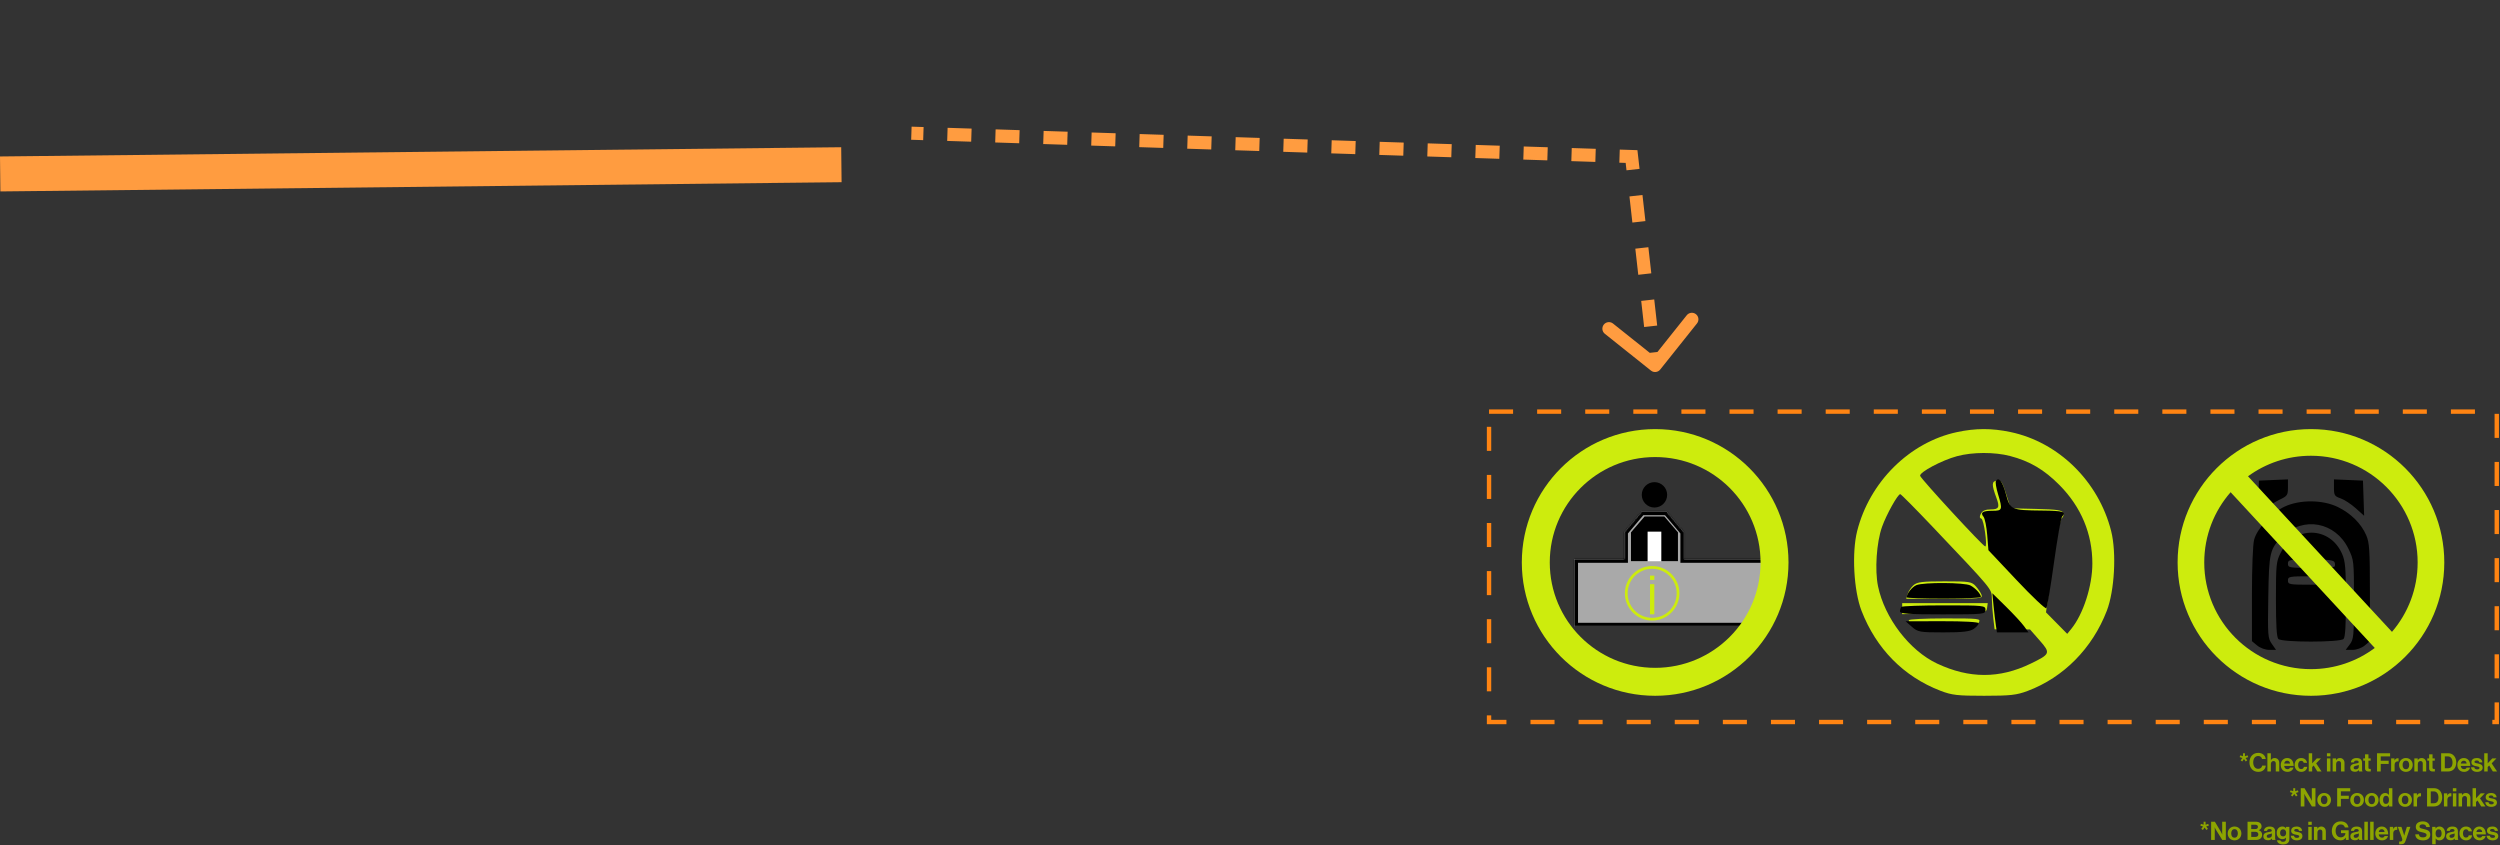 <svg width="1783" height="603" viewBox="0 0 1783 603" fill="none" xmlns="http://www.w3.org/2000/svg">
<rect x="0" y="0" width="1783" height="603" fill="#333333" stroke="none"/>
<rect y="111.588" width="599.982" height="24.944" transform="rotate(-0.629 0 111.588)" fill="#FF9C40"/>
<rect x="1061.98" y="293.563" width="718.712" height="221.382" stroke="#FF8412" stroke-width="3.118" stroke-dasharray="17.15 17.15"/>
<path d="M1163.62 111.636L1163.77 106.961L1167.81 107.092L1168.27 111.112L1163.62 111.636ZM1184.05 263.571C1182.44 265.591 1179.5 265.922 1177.48 264.311L1144.57 238.064C1142.55 236.453 1142.22 233.511 1143.83 231.491C1145.44 229.472 1148.39 229.14 1150.41 230.751L1179.66 254.082L1202.99 224.83C1204.6 222.811 1207.54 222.48 1209.56 224.09C1211.58 225.701 1211.91 228.644 1210.3 230.663L1184.05 263.571ZM650.151 90.325L658.712 90.603L658.409 99.952L649.849 99.675L650.151 90.325ZM675.832 91.157L692.953 91.712L692.65 101.061L675.53 100.506L675.832 91.157ZM710.074 92.266L727.194 92.821L726.891 102.17L709.771 101.615L710.074 92.266ZM744.315 93.375L761.436 93.93L761.133 103.279L744.012 102.725L744.315 93.375ZM778.556 94.484L795.677 95.039L795.374 104.388L778.253 103.834L778.556 94.484ZM812.797 95.593L829.918 96.148L829.615 105.497L812.495 104.943L812.797 95.593ZM847.039 96.702L864.159 97.257L863.857 106.606L846.736 106.052L847.039 96.702ZM881.28 97.811L898.401 98.366L898.098 107.715L880.977 107.161L881.28 97.811ZM915.521 98.921L932.642 99.475L932.339 108.824L915.218 108.27L915.521 98.921ZM949.762 100.03L966.883 100.584L966.58 109.933L949.46 109.379L949.762 100.03ZM984.004 101.139L1001.12 101.693L1000.82 111.042L983.701 110.488L984.004 101.139ZM1018.24 102.248L1035.37 102.802L1035.06 112.151L1017.94 111.597L1018.24 102.248ZM1052.49 103.357L1069.61 103.911L1069.3 113.26L1052.18 112.706L1052.49 103.357ZM1086.73 104.466L1103.85 105.02L1103.55 114.37L1086.42 113.815L1086.73 104.466ZM1120.97 105.575L1138.09 106.129L1137.79 115.479L1120.67 114.924L1120.97 105.575ZM1155.21 106.684L1163.77 106.961L1163.47 116.31L1154.91 116.033L1155.21 106.684ZM1168.27 111.112L1169.32 120.426L1160.02 121.473L1158.97 112.159L1168.27 111.112ZM1171.41 139.054L1173.51 157.681L1164.21 158.728L1162.12 140.1L1171.41 139.054ZM1175.61 176.308L1177.71 194.936L1168.41 195.982L1166.31 177.355L1175.61 176.308ZM1179.8 213.563L1181.9 232.191L1172.6 233.237L1170.51 214.61L1179.8 213.563ZM1184 250.818L1185.05 260.132L1175.75 261.178L1174.7 251.865L1184 250.818Z" fill="#FF9C40"/>
<path d="M1598.03 542.282L1599.27 540.608L1597.3 539.971L1597.79 538.716L1599.69 539.353V537.206H1601.09V539.353L1602.96 538.716L1603.45 539.971L1601.52 540.608L1602.74 542.282L1601.63 543.1L1600.4 541.336L1599.16 543.1L1598.03 542.282ZM1610.56 550.486C1609.65 550.486 1608.8 550.322 1608.03 549.995C1607.26 549.655 1606.6 549.188 1606.05 548.594C1605.5 547.988 1605.07 547.278 1604.75 546.466C1604.45 545.641 1604.3 544.737 1604.3 543.755C1604.3 542.797 1604.44 541.906 1604.74 541.081C1605.03 540.244 1605.44 539.523 1605.97 538.916C1606.52 538.298 1607.17 537.819 1607.94 537.479C1608.71 537.127 1609.58 536.952 1610.54 536.952C1611.34 536.952 1612.05 537.067 1612.69 537.297C1613.32 537.516 1613.86 537.825 1614.3 538.225C1614.77 538.613 1615.13 539.074 1615.4 539.607C1615.66 540.141 1615.83 540.717 1615.91 541.336H1613.29C1613.16 540.681 1612.87 540.159 1612.39 539.771C1611.92 539.371 1611.3 539.171 1610.54 539.171C1609.93 539.171 1609.41 539.292 1608.96 539.535C1608.52 539.765 1608.16 540.087 1607.86 540.499C1607.57 540.911 1607.36 541.396 1607.21 541.954C1607.06 542.512 1606.99 543.112 1606.99 543.755C1606.99 544.422 1607.07 545.034 1607.23 545.592C1607.4 546.15 1607.63 546.635 1607.94 547.048C1608.25 547.448 1608.63 547.763 1609.07 547.994C1609.51 548.212 1610.01 548.321 1610.56 548.321C1611.33 548.321 1611.97 548.115 1612.47 547.703C1612.98 547.278 1613.27 546.72 1613.36 546.029H1615.94C1615.91 546.611 1615.77 547.169 1615.52 547.703C1615.28 548.224 1614.94 548.691 1614.5 549.103C1614.06 549.528 1613.51 549.867 1612.87 550.122C1612.24 550.364 1611.47 550.486 1610.56 550.486ZM1619.57 542.1H1619.63C1619.97 541.602 1620.34 541.233 1620.75 540.99C1621.17 540.747 1621.69 540.626 1622.34 540.626C1622.82 540.626 1623.26 540.717 1623.65 540.899C1624.05 541.069 1624.39 541.311 1624.67 541.627C1624.94 541.93 1625.16 542.294 1625.32 542.718C1625.48 543.143 1625.56 543.61 1625.56 544.119V550.213H1623.08V544.483C1623.08 543.973 1622.94 543.561 1622.67 543.246C1622.39 542.93 1621.99 542.773 1621.46 542.773C1620.92 542.773 1620.46 542.973 1620.1 543.373C1619.75 543.761 1619.57 544.277 1619.57 544.919V550.213H1617.1V537.206H1619.57V542.1ZM1631.47 550.486C1630.69 550.486 1630 550.358 1629.39 550.104C1628.8 549.849 1628.3 549.503 1627.88 549.067C1627.47 548.618 1627.16 548.091 1626.94 547.484C1626.73 546.878 1626.63 546.229 1626.63 545.538C1626.63 544.847 1626.74 544.204 1626.96 543.61C1627.19 543.003 1627.5 542.482 1627.9 542.045C1628.31 541.609 1628.8 541.263 1629.36 541.008C1629.93 540.754 1630.55 540.626 1631.23 540.626C1631.98 540.626 1632.64 540.766 1633.21 541.045C1633.78 541.311 1634.26 541.693 1634.65 542.191C1635.04 542.688 1635.33 543.282 1635.52 543.973C1635.73 544.652 1635.83 545.41 1635.83 546.247H1629.07C1629.16 546.975 1629.4 547.545 1629.79 547.957C1630.19 548.37 1630.74 548.576 1631.45 548.576C1631.93 548.576 1632.32 548.473 1632.61 548.266C1632.9 548.06 1633.12 547.781 1633.25 547.43H1635.69C1635.6 547.842 1635.44 548.236 1635.21 548.612C1635 548.976 1634.7 549.297 1634.34 549.576C1633.99 549.855 1633.57 550.073 1633.09 550.231C1632.6 550.401 1632.06 550.486 1631.47 550.486ZM1631.27 542.536C1630.61 542.536 1630.11 542.718 1629.77 543.082C1629.44 543.434 1629.21 543.919 1629.1 544.537H1633.25C1633.21 543.943 1633.01 543.464 1632.65 543.1C1632.3 542.724 1631.84 542.536 1631.27 542.536ZM1641.31 550.486C1640.57 550.486 1639.9 550.358 1639.31 550.104C1638.72 549.849 1638.23 549.503 1637.81 549.067C1637.4 548.618 1637.08 548.097 1636.85 547.502C1636.63 546.896 1636.52 546.247 1636.52 545.556C1636.52 544.865 1636.63 544.222 1636.85 543.628C1637.07 543.021 1637.38 542.5 1637.78 542.063C1638.19 541.615 1638.68 541.263 1639.25 541.008C1639.82 540.754 1640.46 540.626 1641.18 540.626C1641.79 540.626 1642.33 540.711 1642.82 540.881C1643.3 541.051 1643.72 541.287 1644.07 541.59C1644.44 541.881 1644.73 542.239 1644.94 542.664C1645.18 543.076 1645.33 543.537 1645.42 544.046H1643C1642.91 543.634 1642.72 543.294 1642.42 543.027C1642.13 542.748 1641.75 542.609 1641.29 542.609C1640.54 542.609 1639.97 542.876 1639.6 543.409C1639.22 543.931 1639.03 544.646 1639.03 545.556C1639.03 546.441 1639.21 547.157 1639.56 547.703C1639.92 548.236 1640.49 548.503 1641.25 548.503C1641.76 548.503 1642.18 548.376 1642.51 548.121C1642.83 547.854 1643.04 547.454 1643.13 546.92H1645.51C1645.47 547.418 1645.35 547.884 1645.13 548.321C1644.92 548.745 1644.64 549.121 1644.27 549.449C1643.92 549.764 1643.49 550.019 1642.98 550.213C1642.48 550.395 1641.93 550.486 1641.31 550.486ZM1650.12 545.956L1649.04 547.066V550.213H1646.59V537.206H1649.04V544.41L1652.35 540.881H1655.32L1651.88 544.428L1655.74 550.213H1652.74L1650.12 545.956ZM1659.57 540.881H1662.05V550.213H1659.57V540.881ZM1659.57 537.206H1662.05V539.426H1659.57V537.206ZM1666.06 542.154H1666.12C1666.43 541.645 1666.81 541.263 1667.24 541.008C1667.69 540.754 1668.24 540.626 1668.88 540.626C1669.37 540.626 1669.8 540.717 1670.19 540.899C1670.59 541.069 1670.93 541.311 1671.21 541.627C1671.49 541.93 1671.71 542.294 1671.86 542.718C1672.02 543.143 1672.1 543.61 1672.1 544.119V550.213H1669.63V544.483C1669.63 543.973 1669.49 543.561 1669.21 543.246C1668.93 542.93 1668.53 542.773 1668.01 542.773C1667.46 542.773 1667.01 542.973 1666.64 543.373C1666.29 543.761 1666.12 544.277 1666.12 544.919V550.213H1663.64V540.881H1666.06V542.154ZM1682.56 550.213C1682.48 550.116 1682.42 549.97 1682.38 549.776C1682.33 549.582 1682.29 549.382 1682.27 549.176H1682.23C1682.11 549.358 1681.97 549.528 1681.81 549.685C1681.67 549.831 1681.48 549.958 1681.27 550.067C1681.06 550.177 1680.81 550.261 1680.52 550.322C1680.23 550.395 1679.88 550.431 1679.48 550.431C1678.52 550.431 1677.74 550.189 1677.14 549.704C1676.53 549.218 1676.23 548.509 1676.23 547.575C1676.23 547.066 1676.32 546.635 1676.52 546.284C1676.71 545.932 1676.98 545.641 1677.32 545.41C1677.66 545.18 1678.05 545.004 1678.5 544.883C1678.96 544.75 1679.45 544.646 1679.97 544.574C1680.75 544.465 1681.32 544.349 1681.68 544.228C1682.05 544.107 1682.23 543.87 1682.23 543.519C1682.23 543.179 1682.1 542.912 1681.83 542.718C1681.57 542.512 1681.19 542.409 1680.67 542.409C1680.08 542.409 1679.65 542.518 1679.36 542.736C1679.06 542.943 1678.9 543.27 1678.86 543.719H1676.66C1676.68 543.306 1676.77 542.918 1676.94 542.554C1677.11 542.178 1677.35 541.851 1677.68 541.572C1678.01 541.293 1678.42 541.069 1678.92 540.899C1679.42 540.729 1680 540.644 1680.68 540.644C1682.08 540.644 1683.08 540.948 1683.69 541.554C1684.3 542.148 1684.61 542.991 1684.61 544.082V548.83C1684.61 549.534 1684.72 549.964 1684.94 550.122V550.213H1682.56ZM1680.08 548.703C1680.43 548.703 1680.74 548.655 1681.01 548.558C1681.29 548.448 1681.52 548.315 1681.7 548.157C1681.9 547.988 1682.04 547.8 1682.14 547.593C1682.24 547.375 1682.28 547.151 1682.28 546.92V545.52C1682.07 545.653 1681.8 545.762 1681.48 545.847C1681.18 545.92 1680.87 545.993 1680.56 546.065C1679.9 546.211 1679.42 546.381 1679.1 546.575C1678.79 546.769 1678.63 547.084 1678.63 547.521C1678.63 547.957 1678.76 548.266 1679.03 548.448C1679.29 548.618 1679.65 548.703 1680.08 548.703ZM1685.46 540.881H1686.75V537.97H1689.17V540.881H1690.77V542.518H1689.17V547.466C1689.17 547.818 1689.26 548.06 1689.43 548.194C1689.6 548.327 1689.82 548.394 1690.1 548.394H1690.57C1690.66 548.394 1690.74 548.388 1690.83 548.376V550.195C1690.71 550.207 1690.57 550.213 1690.43 550.213C1690.29 550.225 1690.13 550.231 1689.94 550.231C1689.74 550.231 1689.52 550.231 1689.28 550.231C1688.98 550.231 1688.68 550.201 1688.37 550.14C1688.08 550.067 1687.81 549.946 1687.57 549.776C1687.33 549.607 1687.13 549.376 1686.97 549.085C1686.83 548.794 1686.75 548.43 1686.75 547.994V542.518H1685.46V540.881ZM1695.3 537.206H1704.62V539.444H1697.94V542.573H1703.6V544.828H1697.94V550.213H1695.3V537.206ZM1707.74 542.373H1707.79C1708.07 541.839 1708.39 541.439 1708.74 541.172C1709.09 540.905 1709.54 540.772 1710.08 540.772C1710.34 540.772 1710.53 540.796 1710.67 540.844V543.009H1710.61C1709.8 542.924 1709.13 543.1 1708.61 543.537C1708.09 543.973 1707.83 544.683 1707.83 545.665V550.213H1705.35V540.881H1707.74V542.373ZM1715.89 550.486C1715.16 550.486 1714.5 550.358 1713.9 550.104C1713.31 549.849 1712.79 549.503 1712.36 549.067C1711.93 548.618 1711.6 548.097 1711.36 547.502C1711.13 546.896 1711.01 546.247 1711.01 545.556C1711.01 544.865 1711.13 544.222 1711.36 543.628C1711.6 543.021 1711.93 542.5 1712.36 542.063C1712.79 541.615 1713.31 541.263 1713.9 541.008C1714.5 540.754 1715.16 540.626 1715.89 540.626C1716.61 540.626 1717.27 540.754 1717.87 541.008C1718.46 541.263 1718.97 541.615 1719.4 542.063C1719.83 542.5 1720.17 543.021 1720.4 543.628C1720.64 544.222 1720.76 544.865 1720.76 545.556C1720.76 546.247 1720.64 546.896 1720.4 547.502C1720.17 548.097 1719.83 548.618 1719.4 549.067C1718.97 549.503 1718.46 549.849 1717.87 550.104C1717.27 550.358 1716.61 550.486 1715.89 550.486ZM1715.89 548.594C1716.65 548.594 1717.23 548.315 1717.63 547.757C1718.04 547.199 1718.25 546.466 1718.25 545.556C1718.25 544.646 1718.04 543.913 1717.63 543.355C1717.23 542.785 1716.65 542.5 1715.89 542.5C1715.12 542.5 1714.53 542.785 1714.12 543.355C1713.72 543.913 1713.52 544.646 1713.52 545.556C1713.52 546.466 1713.72 547.199 1714.12 547.757C1714.53 548.315 1715.12 548.594 1715.89 548.594ZM1724.33 542.154H1724.38C1724.7 541.645 1725.08 541.263 1725.51 541.008C1725.96 540.754 1726.51 540.626 1727.15 540.626C1727.63 540.626 1728.07 540.717 1728.46 540.899C1728.86 541.069 1729.2 541.311 1729.48 541.627C1729.76 541.93 1729.98 542.294 1730.13 542.718C1730.29 543.143 1730.37 543.61 1730.37 544.119V550.213H1727.9V544.483C1727.9 543.973 1727.76 543.561 1727.48 543.246C1727.2 542.93 1726.8 542.773 1726.28 542.773C1725.73 542.773 1725.28 542.973 1724.91 543.373C1724.56 543.761 1724.38 544.277 1724.38 544.919V550.213H1721.91V540.881H1724.33V542.154ZM1731.17 540.881H1732.46V537.97H1734.88V540.881H1736.48V542.518H1734.88V547.466C1734.88 547.818 1734.97 548.06 1735.14 548.194C1735.31 548.327 1735.53 548.394 1735.81 548.394H1736.28C1736.37 548.394 1736.45 548.388 1736.54 548.376V550.195C1736.42 550.207 1736.28 550.213 1736.14 550.213C1736 550.225 1735.84 550.231 1735.65 550.231C1735.45 550.231 1735.23 550.231 1734.99 550.231C1734.69 550.231 1734.38 550.201 1734.08 550.14C1733.79 550.067 1733.52 549.946 1733.28 549.776C1733.04 549.607 1732.84 549.376 1732.68 549.085C1732.54 548.794 1732.46 548.43 1732.46 547.994V542.518H1731.17V540.881ZM1741.01 537.206H1746.09C1746.96 537.206 1747.75 537.376 1748.45 537.716C1749.16 538.043 1749.76 538.504 1750.25 539.098C1750.75 539.68 1751.13 540.378 1751.4 541.19C1751.67 542.003 1751.8 542.888 1751.8 543.846C1751.8 544.913 1751.62 545.889 1751.27 546.775C1750.93 547.648 1750.42 548.376 1749.73 548.958C1749.24 549.358 1748.68 549.667 1748.05 549.885C1747.42 550.104 1746.69 550.213 1745.87 550.213H1741.01V537.206ZM1745.69 547.939C1746.92 547.939 1747.8 547.581 1748.33 546.866C1748.86 546.15 1749.13 545.144 1749.13 543.846C1749.13 543.203 1749.05 542.615 1748.91 542.081C1748.77 541.536 1748.56 541.069 1748.27 540.681C1747.99 540.293 1747.64 539.996 1747.22 539.789C1746.8 539.571 1746.32 539.462 1745.76 539.462H1743.65V547.939H1745.69ZM1757.42 550.486C1756.64 550.486 1755.95 550.358 1755.34 550.104C1754.75 549.849 1754.25 549.503 1753.83 549.067C1753.42 548.618 1753.11 548.091 1752.89 547.484C1752.68 546.878 1752.58 546.229 1752.58 545.538C1752.58 544.847 1752.69 544.204 1752.91 543.61C1753.14 543.003 1753.45 542.482 1753.85 542.045C1754.27 541.609 1754.75 541.263 1755.31 541.008C1755.88 540.754 1756.5 540.626 1757.18 540.626C1757.93 540.626 1758.59 540.766 1759.16 541.045C1759.73 541.311 1760.21 541.693 1760.6 542.191C1760.99 542.688 1761.28 543.282 1761.47 543.973C1761.68 544.652 1761.78 545.41 1761.78 546.247H1755.02C1755.11 546.975 1755.36 547.545 1755.74 547.957C1756.14 548.37 1756.7 548.576 1757.4 548.576C1757.89 548.576 1758.27 548.473 1758.56 548.266C1758.86 548.06 1759.07 547.781 1759.2 547.43H1761.64C1761.55 547.842 1761.4 548.236 1761.17 548.612C1760.95 548.976 1760.66 549.297 1760.29 549.576C1759.94 549.855 1759.52 550.073 1759.04 550.231C1758.55 550.401 1758.01 550.486 1757.42 550.486ZM1757.22 542.536C1756.56 542.536 1756.07 542.718 1755.73 543.082C1755.39 543.434 1755.16 543.919 1755.05 544.537H1759.2C1759.16 543.943 1758.96 543.464 1758.6 543.1C1758.25 542.724 1757.79 542.536 1757.22 542.536ZM1766.71 550.486C1765.35 550.486 1764.31 550.189 1763.57 549.594C1762.83 548.988 1762.42 548.188 1762.35 547.193H1764.64C1764.72 547.739 1764.94 548.133 1765.29 548.376C1765.66 548.618 1766.12 548.739 1766.68 548.739C1767.22 548.739 1767.64 548.642 1767.93 548.448C1768.23 548.254 1768.39 547.994 1768.39 547.666C1768.39 547.448 1768.31 547.272 1768.17 547.139C1768.03 547.005 1767.85 546.896 1767.62 546.811C1767.4 546.726 1767.14 546.66 1766.84 546.611C1766.55 546.55 1766.25 546.49 1765.93 546.429C1765.51 546.344 1765.09 546.247 1764.69 546.138C1764.31 546.029 1763.95 545.871 1763.64 545.665C1763.34 545.459 1763.09 545.192 1762.89 544.865C1762.71 544.537 1762.62 544.119 1762.62 543.61C1762.62 543.1 1762.72 542.664 1762.91 542.3C1763.11 541.924 1763.37 541.615 1763.71 541.372C1764.06 541.117 1764.47 540.929 1764.93 540.808C1765.39 540.687 1765.89 540.626 1766.42 540.626C1767.66 540.626 1768.61 540.905 1769.28 541.463C1769.94 542.021 1770.33 542.773 1770.42 543.719H1768.19C1768.13 543.209 1767.94 542.858 1767.64 542.664C1767.34 542.457 1766.92 542.354 1766.39 542.354C1765.9 542.354 1765.51 542.445 1765.22 542.627C1764.93 542.797 1764.78 543.052 1764.78 543.391C1764.78 543.597 1764.86 543.761 1765 543.882C1765.15 543.992 1765.34 544.089 1765.57 544.173C1765.81 544.246 1766.08 544.307 1766.39 544.355C1766.7 544.404 1767.02 544.465 1767.35 544.537C1767.74 544.622 1768.13 544.719 1768.51 544.828C1768.91 544.937 1769.27 545.101 1769.59 545.319C1769.9 545.526 1770.16 545.805 1770.35 546.156C1770.55 546.496 1770.64 546.938 1770.64 547.484C1770.64 547.957 1770.55 548.382 1770.35 548.758C1770.16 549.121 1769.88 549.431 1769.53 549.685C1769.19 549.94 1768.78 550.134 1768.3 550.267C1767.82 550.413 1767.3 550.486 1766.71 550.486ZM1775.29 545.956L1774.21 547.066V550.213H1771.76V537.206H1774.21V544.41L1777.52 540.881H1780.49L1777.05 544.428L1780.91 550.213H1777.91L1775.29 545.956Z" fill="#8DA400"/>
<path d="M1633.89 567.225L1635.13 565.551L1633.16 564.915L1633.65 563.659L1635.54 564.296V562.15H1636.94V564.296L1638.82 563.659L1639.31 564.915L1637.38 565.551L1638.6 567.225L1637.49 568.044L1636.25 566.279L1635.02 568.044L1633.89 567.225ZM1640.9 562.15H1643.57L1647.9 569.408C1648 569.59 1648.1 569.79 1648.21 570.008C1648.32 570.214 1648.42 570.408 1648.52 570.59C1648.63 570.809 1648.73 571.021 1648.81 571.227H1648.85C1648.84 570.972 1648.82 570.712 1648.81 570.445C1648.8 570.214 1648.79 569.972 1648.78 569.717C1648.78 569.45 1648.78 569.202 1648.78 568.971V562.15H1651.38V575.156H1648.83L1644.39 567.971C1644.28 567.801 1644.17 567.613 1644.06 567.407C1643.97 567.189 1643.87 566.988 1643.77 566.807C1643.66 566.588 1643.56 566.376 1643.46 566.17H1643.43C1643.44 566.437 1643.45 566.703 1643.46 566.97C1643.48 567.201 1643.48 567.449 1643.48 567.716C1643.49 567.971 1643.5 568.213 1643.5 568.444V575.156H1640.9V562.15ZM1657.59 575.429C1656.86 575.429 1656.2 575.302 1655.61 575.047C1655.01 574.792 1654.5 574.447 1654.06 574.01C1653.64 573.561 1653.3 573.04 1653.06 572.446C1652.83 571.839 1652.71 571.191 1652.71 570.499C1652.71 569.808 1652.83 569.165 1653.06 568.571C1653.3 567.965 1653.64 567.443 1654.06 567.007C1654.5 566.558 1655.01 566.206 1655.61 565.952C1656.2 565.697 1656.86 565.57 1657.59 565.57C1658.32 565.57 1658.98 565.697 1659.57 565.952C1660.17 566.206 1660.68 566.558 1661.1 567.007C1661.54 567.443 1661.87 567.965 1662.1 568.571C1662.34 569.165 1662.47 569.808 1662.47 570.499C1662.47 571.191 1662.34 571.839 1662.1 572.446C1661.87 573.04 1661.54 573.561 1661.1 574.01C1660.68 574.447 1660.17 574.792 1659.57 575.047C1658.98 575.302 1658.32 575.429 1657.59 575.429ZM1657.59 573.537C1658.35 573.537 1658.94 573.258 1659.34 572.7C1659.75 572.143 1659.95 571.409 1659.95 570.499C1659.95 569.59 1659.75 568.856 1659.34 568.298C1658.94 567.728 1658.35 567.443 1657.59 567.443C1656.83 567.443 1656.24 567.728 1655.83 568.298C1655.43 568.856 1655.23 569.59 1655.23 570.499C1655.23 571.409 1655.43 572.143 1655.83 572.7C1656.24 573.258 1656.83 573.537 1657.59 573.537ZM1666.87 562.15H1676.18V564.387H1669.51V567.516H1675.17V569.772H1669.51V575.156H1666.87V562.15ZM1681.07 575.429C1680.35 575.429 1679.69 575.302 1679.09 575.047C1678.5 574.792 1677.98 574.447 1677.55 574.01C1677.12 573.561 1676.79 573.04 1676.55 572.446C1676.31 571.839 1676.2 571.191 1676.2 570.499C1676.2 569.808 1676.31 569.165 1676.55 568.571C1676.79 567.965 1677.12 567.443 1677.55 567.007C1677.98 566.558 1678.5 566.206 1679.09 565.952C1679.69 565.697 1680.35 565.57 1681.07 565.57C1681.8 565.57 1682.46 565.697 1683.06 565.952C1683.65 566.206 1684.16 566.558 1684.59 567.007C1685.02 567.443 1685.36 567.965 1685.59 568.571C1685.83 569.165 1685.95 569.808 1685.95 570.499C1685.95 571.191 1685.83 571.839 1685.59 572.446C1685.36 573.04 1685.02 573.561 1684.59 574.01C1684.16 574.447 1683.65 574.792 1683.06 575.047C1682.46 575.302 1681.8 575.429 1681.07 575.429ZM1681.07 573.537C1681.84 573.537 1682.42 573.258 1682.82 572.7C1683.23 572.143 1683.44 571.409 1683.44 570.499C1683.44 569.59 1683.23 568.856 1682.82 568.298C1682.42 567.728 1681.84 567.443 1681.07 567.443C1680.31 567.443 1679.72 567.728 1679.31 568.298C1678.91 568.856 1678.71 569.59 1678.71 570.499C1678.71 571.409 1678.91 572.143 1679.31 572.7C1679.72 573.258 1680.31 573.537 1681.07 573.537ZM1691.52 575.429C1690.79 575.429 1690.13 575.302 1689.54 575.047C1688.94 574.792 1688.43 574.447 1687.99 574.01C1687.57 573.561 1687.23 573.04 1686.99 572.446C1686.76 571.839 1686.65 571.191 1686.65 570.499C1686.65 569.808 1686.76 569.165 1686.99 568.571C1687.23 567.965 1687.57 567.443 1687.99 567.007C1688.43 566.558 1688.94 566.206 1689.54 565.952C1690.13 565.697 1690.79 565.57 1691.52 565.57C1692.25 565.57 1692.91 565.697 1693.5 565.952C1694.1 566.206 1694.61 566.558 1695.03 567.007C1695.47 567.443 1695.8 567.965 1696.03 568.571C1696.27 569.165 1696.4 569.808 1696.4 570.499C1696.4 571.191 1696.27 571.839 1696.03 572.446C1695.8 573.04 1695.47 573.561 1695.03 574.01C1694.61 574.447 1694.1 574.792 1693.5 575.047C1692.91 575.302 1692.25 575.429 1691.52 575.429ZM1691.52 573.537C1692.28 573.537 1692.87 573.258 1693.27 572.7C1693.68 572.143 1693.89 571.409 1693.89 570.499C1693.89 569.59 1693.68 568.856 1693.27 568.298C1692.87 567.728 1692.28 567.443 1691.52 567.443C1690.76 567.443 1690.17 567.728 1689.76 568.298C1689.36 568.856 1689.16 569.59 1689.16 570.499C1689.16 571.409 1689.36 572.143 1689.76 572.7C1690.17 573.258 1690.76 573.537 1691.52 573.537ZM1701.04 575.429C1700.46 575.429 1699.92 575.314 1699.44 575.083C1698.95 574.853 1698.53 574.526 1698.18 574.101C1697.84 573.677 1697.58 573.161 1697.38 572.555C1697.19 571.936 1697.09 571.251 1697.09 570.499C1697.09 569.772 1697.19 569.105 1697.38 568.498C1697.58 567.892 1697.85 567.377 1698.2 566.952C1698.56 566.515 1698.99 566.176 1699.47 565.933C1699.96 565.691 1700.49 565.57 1701.07 565.57C1701.73 565.57 1702.27 565.703 1702.69 565.97C1703.12 566.237 1703.46 566.564 1703.71 566.952H1703.77V562.15H1706.24V575.156H1703.86V573.937H1703.82C1703.54 574.386 1703.17 574.75 1702.71 575.029C1702.25 575.296 1701.69 575.429 1701.04 575.429ZM1701.58 573.355C1702.32 573.355 1702.88 573.107 1703.26 572.609C1703.63 572.1 1703.82 571.415 1703.82 570.554C1703.82 570.105 1703.78 569.699 1703.69 569.335C1703.62 568.971 1703.5 568.662 1703.33 568.407C1703.16 568.141 1702.94 567.934 1702.66 567.789C1702.39 567.643 1702.06 567.571 1701.66 567.571C1700.98 567.571 1700.46 567.843 1700.11 568.389C1699.77 568.935 1699.6 569.638 1699.6 570.499C1699.6 571.409 1699.77 572.112 1700.11 572.609C1700.45 573.107 1700.94 573.355 1701.58 573.355ZM1715.33 575.429C1714.6 575.429 1713.94 575.302 1713.34 575.047C1712.75 574.792 1712.23 574.447 1711.8 574.01C1711.37 573.561 1711.04 573.04 1710.8 572.446C1710.57 571.839 1710.45 571.191 1710.45 570.499C1710.45 569.808 1710.57 569.165 1710.8 568.571C1711.04 567.965 1711.37 567.443 1711.8 567.007C1712.23 566.558 1712.75 566.206 1713.34 565.952C1713.94 565.697 1714.6 565.57 1715.33 565.57C1716.05 565.57 1716.71 565.697 1717.31 565.952C1717.9 566.206 1718.41 566.558 1718.84 567.007C1719.27 567.443 1719.61 567.965 1719.84 568.571C1720.08 569.165 1720.2 569.808 1720.2 570.499C1720.2 571.191 1720.08 571.839 1719.84 572.446C1719.61 573.04 1719.27 573.561 1718.84 574.01C1718.41 574.447 1717.9 574.792 1717.31 575.047C1716.71 575.302 1716.05 575.429 1715.33 575.429ZM1715.33 573.537C1716.09 573.537 1716.67 573.258 1717.07 572.7C1717.48 572.143 1717.69 571.409 1717.69 570.499C1717.69 569.59 1717.48 568.856 1717.07 568.298C1716.67 567.728 1716.09 567.443 1715.33 567.443C1714.56 567.443 1713.97 567.728 1713.56 568.298C1713.16 568.856 1712.96 569.59 1712.96 570.499C1712.96 571.409 1713.16 572.143 1713.56 572.7C1713.97 573.258 1714.56 573.537 1715.33 573.537ZM1723.73 567.316H1723.79C1724.07 566.782 1724.38 566.382 1724.73 566.115C1725.09 565.848 1725.53 565.715 1726.08 565.715C1726.33 565.715 1726.53 565.739 1726.66 565.788V567.953H1726.61C1725.8 567.868 1725.13 568.044 1724.61 568.48C1724.09 568.917 1723.82 569.626 1723.82 570.608V575.156H1721.35V565.824H1723.73V567.316ZM1730.98 562.15H1736.06C1736.93 562.15 1737.72 562.319 1738.42 562.659C1739.13 562.986 1739.73 563.447 1740.22 564.042C1740.72 564.624 1741.1 565.321 1741.37 566.133C1741.64 566.946 1741.77 567.831 1741.77 568.789C1741.77 569.857 1741.6 570.833 1741.24 571.718C1740.9 572.591 1740.39 573.319 1739.7 573.901C1739.21 574.301 1738.65 574.611 1738.02 574.829C1737.39 575.047 1736.67 575.156 1735.84 575.156H1730.98V562.15ZM1735.66 572.882C1736.9 572.882 1737.77 572.525 1738.3 571.809C1738.83 571.094 1739.1 570.087 1739.1 568.789C1739.1 568.147 1739.02 567.558 1738.88 567.025C1738.75 566.479 1738.53 566.012 1738.24 565.624C1737.96 565.236 1737.61 564.939 1737.19 564.733C1736.77 564.514 1736.29 564.405 1735.73 564.405H1733.62V572.882H1735.66ZM1745.39 567.316H1745.44C1745.72 566.782 1746.04 566.382 1746.39 566.115C1746.74 565.848 1747.19 565.715 1747.74 565.715C1747.99 565.715 1748.18 565.739 1748.32 565.788V567.953H1748.26C1747.45 567.868 1746.78 568.044 1746.26 568.48C1745.74 568.917 1745.48 569.626 1745.48 570.608V575.156H1743.01V565.824H1745.39V567.316ZM1749.38 565.824H1751.86V575.156H1749.38V565.824ZM1749.38 562.15H1751.86V564.369H1749.38V562.15ZM1755.87 567.098H1755.93C1756.24 566.588 1756.62 566.206 1757.05 565.952C1757.5 565.697 1758.05 565.57 1758.69 565.57C1759.18 565.57 1759.61 565.661 1760 565.842C1760.4 566.012 1760.74 566.255 1761.02 566.57C1761.3 566.873 1761.52 567.237 1761.67 567.662C1761.83 568.086 1761.91 568.553 1761.91 569.062V575.156H1759.44V569.426C1759.44 568.917 1759.3 568.504 1759.02 568.189C1758.74 567.874 1758.34 567.716 1757.82 567.716C1757.27 567.716 1756.82 567.916 1756.45 568.316C1756.1 568.704 1755.93 569.22 1755.93 569.863V575.156H1753.45V565.824H1755.87V567.098ZM1766.96 570.9L1765.89 572.009V575.156H1763.44V562.15H1765.89V569.353L1769.2 565.824H1772.17L1768.73 569.371L1772.59 575.156H1769.58L1766.96 570.9ZM1776.88 575.429C1775.52 575.429 1774.48 575.132 1773.74 574.538C1773 573.931 1772.59 573.131 1772.52 572.137H1774.81C1774.89 572.682 1775.11 573.076 1775.46 573.319C1775.83 573.561 1776.29 573.683 1776.85 573.683C1777.39 573.683 1777.81 573.586 1778.1 573.392C1778.4 573.198 1778.56 572.937 1778.56 572.609C1778.56 572.391 1778.48 572.215 1778.34 572.082C1778.2 571.949 1778.02 571.839 1777.79 571.755C1777.57 571.67 1777.31 571.603 1777.01 571.554C1776.72 571.494 1776.42 571.433 1776.1 571.373C1775.68 571.288 1775.26 571.191 1774.86 571.081C1774.48 570.972 1774.12 570.815 1773.81 570.608C1773.51 570.402 1773.26 570.136 1773.06 569.808C1772.88 569.481 1772.79 569.062 1772.79 568.553C1772.79 568.044 1772.89 567.607 1773.08 567.243C1773.27 566.867 1773.54 566.558 1773.88 566.315C1774.23 566.061 1774.64 565.873 1775.1 565.751C1775.56 565.63 1776.06 565.57 1776.59 565.57C1777.83 565.57 1778.78 565.848 1779.45 566.406C1780.11 566.964 1780.5 567.716 1780.59 568.662H1778.36C1778.3 568.153 1778.11 567.801 1777.81 567.607C1777.51 567.401 1777.09 567.298 1776.56 567.298C1776.07 567.298 1775.68 567.389 1775.39 567.571C1775.1 567.74 1774.95 567.995 1774.95 568.335C1774.95 568.541 1775.03 568.704 1775.17 568.826C1775.32 568.935 1775.51 569.032 1775.74 569.117C1775.98 569.19 1776.25 569.25 1776.56 569.299C1776.87 569.347 1777.19 569.408 1777.52 569.481C1777.91 569.566 1778.3 569.663 1778.68 569.772C1779.08 569.881 1779.44 570.045 1779.76 570.263C1780.07 570.469 1780.33 570.748 1780.52 571.1C1780.72 571.439 1780.81 571.882 1780.81 572.428C1780.81 572.901 1780.72 573.325 1780.52 573.701C1780.33 574.065 1780.05 574.374 1779.7 574.629C1779.36 574.883 1778.95 575.077 1778.47 575.211C1777.99 575.356 1777.46 575.429 1776.88 575.429Z" fill="#8DA400"/>
<path d="M1569.97 591.129L1571.21 589.456L1569.24 588.819L1569.73 587.564L1571.62 588.2V586.054H1573.02V588.2L1574.9 587.564L1575.39 588.819L1573.46 589.456L1574.68 591.129L1573.57 591.948L1572.33 590.183L1571.1 591.948L1569.97 591.129ZM1576.98 586.054H1579.65L1583.98 593.312C1584.08 593.494 1584.18 593.694 1584.29 593.912C1584.4 594.119 1584.5 594.313 1584.6 594.495C1584.71 594.713 1584.81 594.925 1584.89 595.131H1584.93C1584.92 594.877 1584.9 594.616 1584.89 594.349C1584.88 594.119 1584.87 593.876 1584.86 593.621C1584.86 593.355 1584.86 593.106 1584.86 592.876V586.054H1587.46V599.061H1584.91L1580.47 591.875C1580.36 591.705 1580.25 591.517 1580.14 591.311C1580.05 591.093 1579.95 590.893 1579.85 590.711C1579.74 590.493 1579.64 590.28 1579.54 590.074H1579.51C1579.52 590.341 1579.53 590.608 1579.54 590.875C1579.56 591.105 1579.56 591.354 1579.56 591.62C1579.57 591.875 1579.58 592.118 1579.58 592.348V599.061H1576.98V586.054ZM1593.67 599.333C1592.94 599.333 1592.28 599.206 1591.69 598.951C1591.09 598.697 1590.58 598.351 1590.14 597.915C1589.72 597.466 1589.38 596.944 1589.14 596.35C1588.91 595.744 1588.79 595.095 1588.79 594.404C1588.79 593.712 1588.91 593.07 1589.14 592.475C1589.38 591.869 1589.72 591.348 1590.14 590.911C1590.58 590.462 1591.09 590.111 1591.69 589.856C1592.28 589.601 1592.94 589.474 1593.67 589.474C1594.4 589.474 1595.06 589.601 1595.65 589.856C1596.25 590.111 1596.76 590.462 1597.18 590.911C1597.62 591.348 1597.95 591.869 1598.18 592.475C1598.42 593.07 1598.54 593.712 1598.54 594.404C1598.54 595.095 1598.42 595.744 1598.18 596.35C1597.95 596.944 1597.62 597.466 1597.18 597.915C1596.76 598.351 1596.25 598.697 1595.65 598.951C1595.06 599.206 1594.4 599.333 1593.67 599.333ZM1593.67 597.442C1594.43 597.442 1595.02 597.163 1595.42 596.605C1595.83 596.047 1596.03 595.313 1596.03 594.404C1596.03 593.494 1595.83 592.76 1595.42 592.203C1595.02 591.633 1594.43 591.348 1593.67 591.348C1592.91 591.348 1592.32 591.633 1591.91 592.203C1591.5 592.76 1591.3 593.494 1591.3 594.404C1591.3 595.313 1591.5 596.047 1591.91 596.605C1592.32 597.163 1592.91 597.442 1593.67 597.442ZM1602.95 586.054H1608.77C1609.48 586.054 1610.09 586.139 1610.61 586.309C1611.14 586.466 1611.58 586.697 1611.92 587C1612.61 587.618 1612.96 588.431 1612.96 589.437C1612.96 590.104 1612.77 590.656 1612.39 591.093C1612.03 591.517 1611.54 591.833 1610.92 592.039V592.093C1611.65 592.3 1612.23 592.688 1612.66 593.258C1613.11 593.828 1613.34 594.513 1613.34 595.313C1613.34 595.932 1613.24 596.459 1613.05 596.896C1612.86 597.32 1612.58 597.696 1612.19 598.024C1611.82 598.351 1611.35 598.606 1610.79 598.788C1610.23 598.97 1609.61 599.061 1608.92 599.061H1602.95V586.054ZM1605.59 596.878H1608.63C1609.27 596.878 1609.77 596.72 1610.12 596.405C1610.48 596.077 1610.66 595.647 1610.66 595.113C1610.66 594.495 1610.46 594.028 1610.06 593.712C1609.66 593.397 1609.16 593.239 1608.55 593.239H1605.59V596.878ZM1608.44 591.293C1609.03 591.293 1609.49 591.16 1609.84 590.893C1610.2 590.626 1610.37 590.238 1610.37 589.729C1610.37 589.243 1610.2 588.867 1609.86 588.601C1609.54 588.334 1609.08 588.2 1608.5 588.2H1605.59V591.293H1608.44ZM1620.56 599.061C1620.49 598.964 1620.43 598.818 1620.38 598.624C1620.33 598.43 1620.3 598.23 1620.27 598.024H1620.24C1620.12 598.206 1619.98 598.375 1619.82 598.533C1619.67 598.679 1619.49 598.806 1619.27 598.915C1619.07 599.024 1618.82 599.109 1618.53 599.17C1618.24 599.242 1617.89 599.279 1617.49 599.279C1616.53 599.279 1615.75 599.036 1615.14 598.551C1614.54 598.066 1614.23 597.357 1614.23 596.423C1614.23 595.913 1614.33 595.483 1614.52 595.131C1614.72 594.78 1614.99 594.489 1615.33 594.258C1615.66 594.028 1616.06 593.852 1616.51 593.731C1616.97 593.597 1617.46 593.494 1617.98 593.421C1618.76 593.312 1619.33 593.197 1619.69 593.076C1620.05 592.954 1620.24 592.718 1620.24 592.366C1620.24 592.027 1620.1 591.76 1619.84 591.566C1619.58 591.36 1619.19 591.257 1618.67 591.257C1618.09 591.257 1617.65 591.366 1617.36 591.584C1617.07 591.79 1616.91 592.118 1616.87 592.566H1614.67C1614.68 592.154 1614.77 591.766 1614.94 591.402C1615.11 591.026 1615.36 590.699 1615.69 590.42C1616.02 590.141 1616.43 589.916 1616.93 589.747C1617.42 589.577 1618.01 589.492 1618.69 589.492C1620.09 589.492 1621.09 589.795 1621.69 590.402C1622.31 590.996 1622.62 591.839 1622.62 592.93V597.678C1622.62 598.381 1622.73 598.812 1622.95 598.97V599.061H1620.56ZM1618.09 597.551C1618.44 597.551 1618.75 597.502 1619.02 597.405C1619.3 597.296 1619.53 597.163 1619.71 597.005C1619.9 596.835 1620.05 596.647 1620.15 596.441C1620.24 596.223 1620.29 595.998 1620.29 595.768V594.367C1620.07 594.501 1619.81 594.61 1619.49 594.695C1619.19 594.767 1618.88 594.84 1618.56 594.913C1617.91 595.059 1617.42 595.228 1617.11 595.422C1616.79 595.616 1616.63 595.932 1616.63 596.368C1616.63 596.805 1616.77 597.114 1617.03 597.296C1617.3 597.466 1617.65 597.551 1618.09 597.551ZM1628.3 602.244C1627.02 602.244 1626 601.983 1625.25 601.462C1624.51 600.952 1624.07 600.243 1623.94 599.333H1626.39C1626.49 599.624 1626.68 599.867 1626.96 600.061C1627.25 600.267 1627.69 600.37 1628.27 600.37C1629.65 600.37 1630.34 599.721 1630.34 598.424V597.405H1630.29C1630.01 597.72 1629.68 597.981 1629.3 598.187C1628.93 598.394 1628.44 598.497 1627.85 598.497C1627.33 598.497 1626.82 598.4 1626.32 598.206C1625.84 597.999 1625.4 597.708 1625.01 597.332C1624.64 596.944 1624.33 596.477 1624.08 595.932C1623.85 595.374 1623.74 594.743 1623.74 594.04C1623.74 593.349 1623.83 592.724 1624.03 592.166C1624.23 591.596 1624.51 591.111 1624.87 590.711C1625.23 590.311 1625.65 590.007 1626.14 589.801C1626.64 589.583 1627.18 589.474 1627.78 589.474C1628.36 589.474 1628.86 589.583 1629.29 589.801C1629.72 590.02 1630.08 590.323 1630.36 590.711H1630.4V589.729H1632.78V598.351C1632.78 599.006 1632.68 599.564 1632.49 600.025C1632.29 600.486 1632.02 600.874 1631.67 601.189C1631.28 601.553 1630.8 601.82 1630.21 601.989C1629.63 602.159 1628.99 602.244 1628.3 602.244ZM1628.27 596.514C1628.66 596.514 1628.99 596.447 1629.27 596.314C1629.55 596.18 1629.77 595.998 1629.94 595.768C1630.12 595.538 1630.26 595.271 1630.34 594.968C1630.43 594.664 1630.47 594.337 1630.47 593.985C1630.47 593.646 1630.42 593.324 1630.32 593.021C1630.24 592.706 1630.1 592.433 1629.92 592.203C1629.74 591.972 1629.51 591.79 1629.23 591.657C1628.95 591.523 1628.63 591.457 1628.25 591.457C1627.62 591.457 1627.11 591.687 1626.72 592.148C1626.35 592.597 1626.16 593.215 1626.16 594.003C1626.16 594.804 1626.35 595.422 1626.72 595.859C1627.11 596.296 1627.62 596.514 1628.27 596.514ZM1638.16 599.333C1636.8 599.333 1635.75 599.036 1635.01 598.442C1634.27 597.836 1633.86 597.035 1633.79 596.041H1636.08C1636.17 596.587 1636.38 596.981 1636.74 597.223C1637.1 597.466 1637.56 597.587 1638.12 597.587C1638.66 597.587 1639.08 597.49 1639.37 597.296C1639.68 597.102 1639.83 596.841 1639.83 596.514C1639.83 596.296 1639.76 596.12 1639.61 595.986C1639.48 595.853 1639.3 595.744 1639.06 595.659C1638.85 595.574 1638.59 595.507 1638.28 595.459C1637.99 595.398 1637.69 595.337 1637.37 595.277C1636.95 595.192 1636.54 595.095 1636.14 594.986C1635.75 594.877 1635.4 594.719 1635.08 594.513C1634.78 594.307 1634.53 594.04 1634.34 593.712C1634.15 593.385 1634.06 592.967 1634.06 592.457C1634.06 591.948 1634.16 591.511 1634.35 591.147C1634.55 590.771 1634.81 590.462 1635.15 590.22C1635.51 589.965 1635.91 589.777 1636.37 589.656C1636.83 589.534 1637.33 589.474 1637.86 589.474C1639.1 589.474 1640.05 589.753 1640.72 590.311C1641.39 590.868 1641.77 591.62 1641.87 592.566H1639.63C1639.57 592.057 1639.39 591.705 1639.08 591.511C1638.78 591.305 1638.36 591.202 1637.83 591.202C1637.34 591.202 1636.95 591.293 1636.66 591.475C1636.37 591.645 1636.23 591.899 1636.23 592.239C1636.23 592.445 1636.3 592.609 1636.45 592.73C1636.59 592.839 1636.78 592.936 1637.01 593.021C1637.25 593.094 1637.52 593.155 1637.83 593.203C1638.14 593.252 1638.46 593.312 1638.79 593.385C1639.18 593.47 1639.57 593.567 1639.96 593.676C1640.36 593.785 1640.71 593.949 1641.03 594.167C1641.34 594.373 1641.6 594.652 1641.79 595.004C1641.99 595.344 1642.08 595.786 1642.08 596.332C1642.08 596.805 1641.99 597.229 1641.79 597.605C1641.6 597.969 1641.33 598.278 1640.98 598.533C1640.64 598.788 1640.22 598.982 1639.74 599.115C1639.27 599.261 1638.74 599.333 1638.16 599.333ZM1646.26 589.729H1648.73V599.061H1646.26V589.729ZM1646.26 586.054H1648.73V588.273H1646.26V586.054ZM1652.74 591.002H1652.8C1653.11 590.493 1653.49 590.111 1653.93 589.856C1654.37 589.601 1654.92 589.474 1655.56 589.474C1656.05 589.474 1656.49 589.565 1656.87 589.747C1657.27 589.916 1657.61 590.159 1657.89 590.474C1658.17 590.778 1658.39 591.141 1658.55 591.566C1658.7 591.99 1658.78 592.457 1658.78 592.967V599.061H1656.31V593.33C1656.31 592.821 1656.17 592.409 1655.89 592.093C1655.61 591.778 1655.21 591.62 1654.69 591.62C1654.14 591.62 1653.69 591.82 1653.33 592.221C1652.97 592.609 1652.8 593.124 1652.8 593.767V599.061H1650.32V589.729H1652.74V591.002ZM1673 597.314H1672.97C1672.52 598.066 1671.99 598.594 1671.39 598.897C1670.78 599.188 1670.09 599.333 1669.31 599.333C1668.33 599.333 1667.46 599.17 1666.69 598.842C1665.94 598.503 1665.29 598.036 1664.75 597.442C1664.2 596.835 1663.78 596.126 1663.49 595.313C1663.2 594.489 1663.05 593.585 1663.05 592.603C1663.05 591.511 1663.24 590.511 1663.6 589.601C1663.96 588.692 1664.49 587.922 1665.18 587.291C1665.72 586.806 1666.33 586.436 1667.02 586.181C1667.71 585.927 1668.49 585.799 1669.37 585.799C1670.18 585.799 1670.91 585.908 1671.55 586.127C1672.2 586.333 1672.76 586.63 1673.22 587.018C1673.68 587.406 1674.05 587.867 1674.33 588.401C1674.62 588.934 1674.82 589.516 1674.93 590.147H1672.35C1672.2 589.516 1671.89 589.001 1671.4 588.601C1670.92 588.188 1670.26 587.982 1669.42 587.982C1668.8 587.982 1668.26 588.103 1667.8 588.346C1667.35 588.576 1666.97 588.904 1666.66 589.328C1666.35 589.741 1666.12 590.232 1665.96 590.802C1665.82 591.36 1665.75 591.96 1665.75 592.603C1665.75 593.27 1665.83 593.888 1666 594.458C1666.17 595.016 1666.41 595.501 1666.73 595.913C1667.04 596.314 1667.43 596.629 1667.88 596.859C1668.32 597.09 1668.83 597.205 1669.38 597.205C1669.89 597.205 1670.36 597.12 1670.77 596.95C1671.18 596.781 1671.53 596.556 1671.82 596.277C1672.11 595.998 1672.34 595.683 1672.5 595.331C1672.65 594.98 1672.73 594.622 1672.73 594.258V594.185H1669.6V592.148H1675.08V599.061H1673.1L1673 597.314ZM1682.6 599.061C1682.53 598.964 1682.47 598.818 1682.42 598.624C1682.37 598.43 1682.33 598.23 1682.31 598.024H1682.27C1682.15 598.206 1682.01 598.375 1681.85 598.533C1681.71 598.679 1681.53 598.806 1681.31 598.915C1681.1 599.024 1680.85 599.109 1680.56 599.17C1680.27 599.242 1679.92 599.279 1679.52 599.279C1678.57 599.279 1677.78 599.036 1677.18 598.551C1676.57 598.066 1676.27 597.357 1676.27 596.423C1676.27 595.913 1676.36 595.483 1676.56 595.131C1676.75 594.78 1677.02 594.489 1677.36 594.258C1677.7 594.028 1678.09 593.852 1678.54 593.731C1679 593.597 1679.49 593.494 1680.02 593.421C1680.79 593.312 1681.36 593.197 1681.73 593.076C1682.09 592.954 1682.27 592.718 1682.27 592.366C1682.27 592.027 1682.14 591.76 1681.87 591.566C1681.62 591.36 1681.23 591.257 1680.71 591.257C1680.12 591.257 1679.69 591.366 1679.4 591.584C1679.11 591.79 1678.94 592.118 1678.91 592.566H1676.7C1676.72 592.154 1676.81 591.766 1676.98 591.402C1677.15 591.026 1677.4 590.699 1677.72 590.42C1678.05 590.141 1678.46 589.916 1678.96 589.747C1679.46 589.577 1680.05 589.492 1680.72 589.492C1682.12 589.492 1683.12 589.795 1683.73 590.402C1684.34 590.996 1684.65 591.839 1684.65 592.93V597.678C1684.65 598.381 1684.76 598.812 1684.98 598.97V599.061H1682.6ZM1680.12 597.551C1680.48 597.551 1680.79 597.502 1681.05 597.405C1681.33 597.296 1681.56 597.163 1681.74 597.005C1681.94 596.835 1682.08 596.647 1682.18 596.441C1682.28 596.223 1682.33 595.998 1682.33 595.768V594.367C1682.11 594.501 1681.84 594.61 1681.53 594.695C1681.22 594.767 1680.91 594.84 1680.6 594.913C1679.94 595.059 1679.46 595.228 1679.14 595.422C1678.83 595.616 1678.67 595.932 1678.67 596.368C1678.67 596.805 1678.8 597.114 1679.07 597.296C1679.34 597.466 1679.69 597.551 1680.12 597.551ZM1686.26 586.054H1688.74V599.061H1686.26V586.054ZM1690.4 586.054H1692.88V599.061H1690.4V586.054ZM1698.89 599.333C1698.11 599.333 1697.42 599.206 1696.82 598.951C1696.22 598.697 1695.72 598.351 1695.31 597.915C1694.89 597.466 1694.58 596.938 1694.36 596.332C1694.15 595.726 1694.05 595.077 1694.05 594.385C1694.05 593.694 1694.16 593.051 1694.38 592.457C1694.61 591.851 1694.92 591.329 1695.32 590.893C1695.74 590.456 1696.22 590.111 1696.78 589.856C1697.35 589.601 1697.97 589.474 1698.65 589.474C1699.4 589.474 1700.07 589.613 1700.64 589.892C1701.21 590.159 1701.68 590.541 1702.07 591.038C1702.46 591.536 1702.75 592.13 1702.95 592.821C1703.15 593.5 1703.26 594.258 1703.26 595.095H1696.49C1696.59 595.823 1696.83 596.393 1697.22 596.805C1697.62 597.217 1698.17 597.423 1698.87 597.423C1699.36 597.423 1699.74 597.32 1700.04 597.114C1700.33 596.908 1700.54 596.629 1700.67 596.277H1703.11C1703.02 596.69 1702.87 597.084 1702.64 597.46C1702.42 597.824 1702.13 598.145 1701.76 598.424C1701.41 598.703 1700.99 598.921 1700.51 599.079C1700.02 599.249 1699.48 599.333 1698.89 599.333ZM1698.69 591.384C1698.03 591.384 1697.54 591.566 1697.2 591.93C1696.86 592.281 1696.63 592.766 1696.52 593.385H1700.67C1700.64 592.791 1700.44 592.312 1700.07 591.948C1699.72 591.572 1699.26 591.384 1698.69 591.384ZM1706.78 591.22H1706.84C1707.12 590.687 1707.43 590.286 1707.78 590.02C1708.14 589.753 1708.58 589.619 1709.13 589.619C1709.38 589.619 1709.58 589.644 1709.71 589.692V591.857H1709.66C1708.84 591.772 1708.18 591.948 1707.66 592.384C1707.13 592.821 1706.87 593.53 1706.87 594.513V599.061H1704.4V589.729H1706.78V591.22ZM1711.07 600.17H1711.94C1712.44 600.17 1712.79 600.055 1712.99 599.825C1713.21 599.594 1713.32 599.285 1713.32 598.897C1713.32 598.776 1713.31 598.642 1713.29 598.497C1713.26 598.339 1713.22 598.163 1713.16 597.969C1713.11 597.775 1713.04 597.551 1712.94 597.296C1712.86 597.029 1712.75 596.72 1712.61 596.368L1710.1 589.729H1712.7L1714.09 593.931C1714.16 594.149 1714.23 594.379 1714.29 594.622C1714.36 594.852 1714.43 595.071 1714.49 595.277C1714.55 595.507 1714.61 595.738 1714.69 595.968H1714.72C1714.77 595.738 1714.83 595.507 1714.89 595.277C1714.94 595.071 1714.99 594.852 1715.05 594.622C1715.12 594.379 1715.2 594.149 1715.27 593.931L1716.58 589.729H1719.07L1715.81 599.297C1715.63 599.819 1715.44 600.255 1715.25 600.607C1715.07 600.971 1714.85 601.262 1714.6 601.48C1714.35 601.71 1714.06 601.874 1713.72 601.971C1713.4 602.068 1712.99 602.117 1712.52 602.117H1711.07V600.17ZM1728.2 599.352C1726.43 599.352 1725.06 598.982 1724.09 598.242C1723.13 597.49 1722.63 596.423 1722.58 595.04H1725.17C1725.26 595.829 1725.54 596.393 1726 596.732C1726.46 597.06 1727.16 597.223 1728.09 597.223C1728.43 597.223 1728.76 597.193 1729.06 597.132C1729.36 597.072 1729.63 596.975 1729.86 596.841C1730.09 596.708 1730.27 596.538 1730.4 596.332C1730.55 596.114 1730.62 595.853 1730.62 595.55C1730.62 595.234 1730.54 594.974 1730.39 594.767C1730.24 594.561 1730.03 594.392 1729.75 594.258C1729.47 594.113 1729.13 593.991 1728.73 593.894C1728.34 593.785 1727.9 593.676 1727.4 593.567C1726.82 593.433 1726.26 593.288 1725.71 593.13C1725.18 592.96 1724.7 592.736 1724.29 592.457C1723.89 592.178 1723.56 591.82 1723.31 591.384C1723.07 590.947 1722.95 590.389 1722.95 589.71C1722.95 589.068 1723.07 588.504 1723.31 588.019C1723.56 587.533 1723.91 587.127 1724.35 586.8C1724.8 586.472 1725.32 586.23 1725.93 586.072C1726.54 585.902 1727.2 585.817 1727.93 585.817C1729.4 585.817 1730.57 586.163 1731.46 586.854C1732.36 587.546 1732.85 588.552 1732.95 589.874H1730.42C1730.35 589.219 1730.08 588.728 1729.62 588.401C1729.16 588.073 1728.59 587.909 1727.91 587.909C1727.2 587.909 1726.63 588.049 1726.2 588.328C1725.78 588.607 1725.57 588.977 1725.57 589.437C1725.57 589.704 1725.62 589.929 1725.73 590.111C1725.85 590.28 1726.03 590.432 1726.26 590.565C1726.5 590.699 1726.8 590.814 1727.15 590.911C1727.5 591.008 1727.92 591.111 1728.4 591.22C1729.07 591.366 1729.7 591.529 1730.28 591.711C1730.87 591.881 1731.39 592.112 1731.82 592.403C1732.27 592.694 1732.62 593.064 1732.88 593.512C1733.13 593.961 1733.26 594.537 1733.26 595.24C1733.26 595.895 1733.13 596.483 1732.88 597.005C1732.62 597.514 1732.27 597.945 1731.82 598.297C1731.37 598.636 1730.84 598.897 1730.22 599.079C1729.6 599.261 1728.93 599.352 1728.2 599.352ZM1734.64 589.729H1737.02V590.893H1737.07C1737.38 590.48 1737.75 590.141 1738.18 589.874C1738.63 589.607 1739.18 589.474 1739.82 589.474C1740.44 589.474 1741 589.595 1741.49 589.838C1741.99 590.08 1742.42 590.42 1742.77 590.856C1743.13 591.281 1743.4 591.796 1743.59 592.403C1743.78 593.009 1743.88 593.676 1743.88 594.404C1743.88 595.156 1743.78 595.841 1743.59 596.459C1743.39 597.066 1743.11 597.581 1742.75 598.005C1742.4 598.43 1741.97 598.757 1741.48 598.988C1740.98 599.218 1740.43 599.333 1739.84 599.333C1739.18 599.333 1738.64 599.212 1738.2 598.97C1737.76 598.727 1737.41 598.406 1737.15 598.005H1737.11V602.117H1734.64V589.729ZM1739.31 597.278C1739.94 597.278 1740.44 597.035 1740.8 596.55C1741.18 596.053 1741.37 595.362 1741.37 594.476C1741.37 593.591 1741.2 592.87 1740.86 592.312C1740.53 591.754 1739.98 591.475 1739.22 591.475C1738.83 591.475 1738.5 591.554 1738.22 591.711C1737.95 591.869 1737.73 592.081 1737.55 592.348C1737.38 592.615 1737.25 592.936 1737.16 593.312C1737.09 593.676 1737.06 594.064 1737.06 594.476C1737.06 595.325 1737.24 596.004 1737.62 596.514C1738.01 597.023 1738.57 597.278 1739.31 597.278ZM1750.9 599.061C1750.83 598.964 1750.77 598.818 1750.72 598.624C1750.67 598.43 1750.64 598.23 1750.61 598.024H1750.58C1750.46 598.206 1750.32 598.375 1750.16 598.533C1750.01 598.679 1749.83 598.806 1749.61 598.915C1749.41 599.024 1749.16 599.109 1748.87 599.17C1748.58 599.242 1748.23 599.279 1747.83 599.279C1746.87 599.279 1746.09 599.036 1745.48 598.551C1744.88 598.066 1744.57 597.357 1744.57 596.423C1744.57 595.913 1744.67 595.483 1744.86 595.131C1745.06 594.78 1745.33 594.489 1745.66 594.258C1746 594.028 1746.4 593.852 1746.85 593.731C1747.31 593.597 1747.8 593.494 1748.32 593.421C1749.1 593.312 1749.67 593.197 1750.03 593.076C1750.39 592.954 1750.58 592.718 1750.58 592.366C1750.58 592.027 1750.44 591.76 1750.18 591.566C1749.92 591.36 1749.53 591.257 1749.01 591.257C1748.43 591.257 1747.99 591.366 1747.7 591.584C1747.41 591.79 1747.25 592.118 1747.21 592.566H1745.01C1745.02 592.154 1745.11 591.766 1745.28 591.402C1745.45 591.026 1745.7 590.699 1746.03 590.42C1746.36 590.141 1746.77 589.916 1747.27 589.747C1747.76 589.577 1748.35 589.492 1749.03 589.492C1750.42 589.492 1751.43 589.795 1752.03 590.402C1752.65 590.996 1752.96 591.839 1752.96 592.93V597.678C1752.96 598.381 1753.07 598.812 1753.29 598.97V599.061H1750.9ZM1748.43 597.551C1748.78 597.551 1749.09 597.502 1749.36 597.405C1749.64 597.296 1749.87 597.163 1750.05 597.005C1750.24 596.835 1750.39 596.647 1750.49 596.441C1750.58 596.223 1750.63 595.998 1750.63 595.768V594.367C1750.41 594.501 1750.15 594.61 1749.83 594.695C1749.53 594.767 1749.22 594.84 1748.9 594.913C1748.25 595.059 1747.76 595.228 1747.45 595.422C1747.13 595.616 1746.97 595.932 1746.97 596.368C1746.97 596.805 1747.11 597.114 1747.37 597.296C1747.64 597.466 1747.99 597.551 1748.43 597.551ZM1758.86 599.333C1758.12 599.333 1757.45 599.206 1756.86 598.951C1756.28 598.697 1755.78 598.351 1755.37 597.915C1754.96 597.466 1754.64 596.944 1754.4 596.35C1754.19 595.744 1754.08 595.095 1754.08 594.404C1754.08 593.712 1754.19 593.07 1754.4 592.475C1754.62 591.869 1754.93 591.348 1755.33 590.911C1755.74 590.462 1756.24 590.111 1756.81 589.856C1757.38 589.601 1758.02 589.474 1758.73 589.474C1759.34 589.474 1759.89 589.559 1760.37 589.729C1760.86 589.898 1761.28 590.135 1761.63 590.438C1761.99 590.729 1762.28 591.087 1762.5 591.511C1762.73 591.924 1762.89 592.384 1762.97 592.894H1760.55C1760.47 592.481 1760.27 592.142 1759.97 591.875C1759.68 591.596 1759.3 591.457 1758.84 591.457C1758.09 591.457 1757.53 591.723 1757.15 592.257C1756.78 592.779 1756.59 593.494 1756.59 594.404C1756.59 595.289 1756.76 596.004 1757.12 596.55C1757.48 597.084 1758.04 597.351 1758.81 597.351C1759.32 597.351 1759.73 597.223 1760.06 596.969C1760.39 596.702 1760.6 596.302 1760.68 595.768H1763.06C1763.03 596.265 1762.9 596.732 1762.68 597.169C1762.48 597.593 1762.19 597.969 1761.83 598.297C1761.48 598.612 1761.04 598.867 1760.54 599.061C1760.04 599.242 1759.48 599.333 1758.86 599.333ZM1768.53 599.333C1767.75 599.333 1767.06 599.206 1766.45 598.951C1765.86 598.697 1765.36 598.351 1764.94 597.915C1764.53 597.466 1764.22 596.938 1764 596.332C1763.79 595.726 1763.69 595.077 1763.69 594.385C1763.69 593.694 1763.8 593.051 1764.02 592.457C1764.25 591.851 1764.56 591.329 1764.96 590.893C1765.37 590.456 1765.86 590.111 1766.42 589.856C1766.99 589.601 1767.61 589.474 1768.29 589.474C1769.04 589.474 1769.7 589.613 1770.27 589.892C1770.84 590.159 1771.32 590.541 1771.71 591.038C1772.1 591.536 1772.39 592.13 1772.58 592.821C1772.79 593.5 1772.89 594.258 1772.89 595.095H1766.13C1766.22 595.823 1766.47 596.393 1766.85 596.805C1767.25 597.217 1767.81 597.423 1768.51 597.423C1768.99 597.423 1769.38 597.32 1769.67 597.114C1769.96 596.908 1770.18 596.629 1770.31 596.277H1772.75C1772.66 596.69 1772.5 597.084 1772.27 597.46C1772.06 597.824 1771.76 598.145 1771.4 598.424C1771.05 598.703 1770.63 598.921 1770.15 599.079C1769.66 599.249 1769.12 599.333 1768.53 599.333ZM1768.33 591.384C1767.67 591.384 1767.17 591.566 1766.84 591.93C1766.5 592.281 1766.27 592.766 1766.16 593.385H1770.31C1770.27 592.791 1770.07 592.312 1769.71 591.948C1769.36 591.572 1768.9 591.384 1768.33 591.384ZM1777.82 599.333C1776.46 599.333 1775.41 599.036 1774.67 598.442C1773.93 597.836 1773.53 597.035 1773.46 596.041H1775.75C1775.83 596.587 1776.05 596.981 1776.4 597.223C1776.77 597.466 1777.23 597.587 1777.79 597.587C1778.33 597.587 1778.75 597.49 1779.04 597.296C1779.34 597.102 1779.5 596.841 1779.5 596.514C1779.5 596.296 1779.42 596.12 1779.28 595.986C1779.14 595.853 1778.96 595.744 1778.73 595.659C1778.51 595.574 1778.25 595.507 1777.95 595.459C1777.66 595.398 1777.35 595.337 1777.04 595.277C1776.61 595.192 1776.2 595.095 1775.8 594.986C1775.41 594.877 1775.06 594.719 1774.75 594.513C1774.44 594.307 1774.2 594.04 1774 593.712C1773.82 593.385 1773.73 592.967 1773.73 592.457C1773.73 591.948 1773.83 591.511 1774.02 591.147C1774.21 590.771 1774.48 590.462 1774.82 590.22C1775.17 589.965 1775.58 589.777 1776.04 589.656C1776.5 589.534 1777 589.474 1777.53 589.474C1778.77 589.474 1779.72 589.753 1780.39 590.311C1781.05 590.868 1781.44 591.62 1781.53 592.566H1779.3C1779.23 592.057 1779.05 591.705 1778.75 591.511C1778.45 591.305 1778.03 591.202 1777.49 591.202C1777.01 591.202 1776.62 591.293 1776.33 591.475C1776.04 591.645 1775.89 591.899 1775.89 592.239C1775.89 592.445 1775.97 592.609 1776.11 592.73C1776.26 592.839 1776.45 592.936 1776.68 593.021C1776.92 593.094 1777.19 593.155 1777.49 593.203C1777.81 593.252 1778.13 593.312 1778.46 593.385C1778.85 593.47 1779.23 593.567 1779.62 593.676C1780.02 593.785 1780.38 593.949 1780.7 594.167C1781.01 594.373 1781.27 594.652 1781.46 595.004C1781.65 595.344 1781.75 595.786 1781.75 596.332C1781.75 596.805 1781.65 597.229 1781.46 597.605C1781.27 597.969 1780.99 598.278 1780.64 598.533C1780.3 598.788 1779.89 598.982 1779.4 599.115C1778.93 599.261 1778.4 599.333 1777.82 599.333Z" fill="#8DA400"/>
<path fill-rule="evenodd" clip-rule="evenodd" d="M1609.84 460.389C1611.96 462.148 1615.7 463.498 1618.44 463.498L1623.28 463.498L1620.28 459.221C1617.42 455.157 1617.29 453.501 1617.74 425.854C1618.25 393.828 1618.79 391.521 1627.83 382.59C1642.65 367.959 1665.69 372.278 1674.92 391.416C1678.79 399.427 1678.85 399.976 1678.85 427.572C1678.85 453.651 1678.64 455.869 1675.89 459.546L1672.93 463.498L1677.84 463.498C1680.64 463.498 1684.36 462.165 1686.5 460.389L1690.26 457.282L1690.23 422.523C1690.2 392.107 1689.88 387.013 1687.59 381.734C1684.02 373.457 1676.79 366.256 1667.44 361.647C1656.68 356.342 1640.23 356.213 1629.31 361.346C1620.2 365.629 1609.72 377.04 1607.63 384.943C1606.74 388.295 1606.09 404.876 1606.08 424.023L1606.08 457.282L1609.84 460.389ZM1614.95 363.607C1617.54 361.223 1622.38 357.988 1625.71 356.42C1631.32 353.773 1631.76 353.147 1631.76 347.731L1631.76 341.894L1621.41 342.335L1611.07 342.776L1610.65 355.359L1610.24 367.943L1614.95 363.607ZM1624.91 455.7C1627.31 458.216 1669.03 458.216 1671.43 455.7C1672.63 454.434 1673.13 446.092 1673.11 427.581C1673.08 405.209 1672.68 400.344 1670.43 395.145C1661.81 375.183 1636.37 374.736 1626.51 394.374C1623.41 400.568 1623.2 402.648 1623.2 427.442C1623.2 446.021 1623.71 454.436 1624.91 455.7ZM1648.02 411.01C1660.65 411.01 1664.44 411.479 1665.04 413.113C1665.46 414.269 1665.43 415.619 1664.96 416.112C1664.49 416.605 1656.83 417.009 1647.93 417.009C1632.71 417.009 1631.76 416.832 1631.76 414.009C1631.76 411.186 1632.71 411.01 1648.02 411.01ZM1648.02 399.013C1660.65 399.013 1664.44 399.482 1665.04 401.115C1665.46 402.272 1665.43 403.621 1664.96 404.115C1664.49 404.608 1656.83 405.011 1647.93 405.011C1632.71 405.011 1631.76 404.834 1631.76 402.012C1631.76 399.188 1632.71 399.013 1648.02 399.013ZM1669.37 355.451C1672 356.364 1676.84 359.53 1680.13 362.487L1686.1 367.862L1685.69 355.319L1685.27 342.776L1674.92 342.335L1664.58 341.894L1664.58 347.843C1664.58 353.261 1665 353.938 1669.37 355.451Z" fill="black"/>
<path fill-rule="evenodd" clip-rule="evenodd" d="M1693.68 462.127C1680.99 471.614 1665.23 477.231 1648.17 477.231C1606.14 477.231 1572.07 443.162 1572.07 401.136C1572.07 381.954 1579.17 364.429 1590.88 351.045L1693.68 462.127ZM1705.96 450.643L1603.28 339.686C1615.86 330.477 1631.38 325.04 1648.17 325.04C1690.2 325.04 1724.26 359.11 1724.26 401.136C1724.26 420.041 1717.37 437.335 1705.96 450.643ZM1743.27 401.136C1743.27 453.659 1700.69 496.237 1648.17 496.237C1595.65 496.237 1553.07 453.659 1553.07 401.136C1553.07 348.613 1595.65 306.035 1648.17 306.035C1700.69 306.035 1743.27 348.613 1743.27 401.136Z" fill="#CDEC0D"/>
<path fill-rule="evenodd" clip-rule="evenodd" d="M1395.61 308.202C1361.82 315.466 1333.34 343.751 1324.51 378.812C1320.62 394.259 1322.11 421.285 1327.62 435.563C1338.11 462.697 1357.7 482.556 1383.92 492.643C1392.1 495.79 1396 496.239 1415.1 496.232C1433.82 496.224 1438.23 495.733 1446.11 492.775C1471.76 483.143 1492.27 462.376 1502.58 435.603C1508.09 421.273 1509.57 394.25 1505.69 378.812C1496.76 343.365 1468.26 315.329 1433.81 308.115C1420.43 305.315 1408.92 305.341 1395.61 308.202ZM1433.51 325.199C1447.59 328.858 1457.93 334.94 1468.9 346.03C1484.26 361.555 1492.27 380.704 1492.27 401.889C1492.27 417.908 1485.79 438.009 1477.24 448.513L1474.34 452.064L1466.77 444.388L1459.2 436.712L1463.85 403.717C1466.74 383.203 1469.25 370.261 1470.48 369.503C1471.57 368.832 1472.04 367.185 1471.52 365.843C1470.76 363.856 1467.19 363.323 1452.3 362.965L1434.01 362.527L1430.79 352.41C1427.97 343.538 1427.14 342.355 1424.06 342.8C1420.4 343.331 1420.37 345.685 1423.9 355.243C1426.33 361.816 1425.58 363.304 1419.83 363.304C1416.1 363.304 1413.94 364.228 1412.83 366.288C1411.68 368.434 1411.75 369.446 1413.08 369.888C1414.91 370.497 1417.61 389.736 1415.87 389.736C1414.38 389.736 1369.93 341.507 1369.43 339.357C1368.85 336.806 1384.93 328.248 1395.79 325.337C1406.83 322.375 1422.42 322.318 1433.51 325.199ZM1378.74 376.132C1421.13 420.792 1420.56 420.094 1420.57 426.624C1420.58 429.852 1421.03 436.166 1421.57 440.656L1422.55 448.819L1435.19 448.889L1447.84 448.959L1454.63 456.701C1462.63 465.824 1462.37 466.473 1448.21 473.335C1426.01 484.087 1404.56 484.067 1381.58 473.275C1361.88 464.022 1344.14 440.831 1339.41 418.132C1337.01 406.611 1338.34 386.793 1342.27 375.743C1345.38 366.994 1353.49 352.421 1355.26 352.421C1355.8 352.421 1366.37 363.09 1378.74 376.132ZM1364.74 417.334C1363.01 418.831 1361.12 421.63 1360.57 423.553L1359.54 427.052H1386.88C1412.25 427.052 1414.15 426.856 1413.26 424.331C1412.73 422.834 1410.88 420.035 1409.14 418.112C1406.19 414.847 1404.71 414.613 1386.94 414.613C1371.04 414.613 1367.37 415.063 1364.74 417.334ZM1356.64 434.083V438.002L1386.65 437.581C1416.44 437.161 1416.66 437.132 1417.16 433.66L1417.66 430.161H1387.15H1356.64V434.083ZM1361.31 442.359C1361.31 443.082 1362.79 445.005 1364.59 446.635C1367.28 449.062 1370.82 449.693 1384.19 450.13C1401.54 450.697 1408.55 449.099 1411.32 443.942C1412.8 441.171 1411.76 441.045 1387.09 441.045C1372.91 441.045 1361.31 441.636 1361.31 442.359Z" fill="#CDEC0D"/>
<path fill-rule="evenodd" clip-rule="evenodd" d="M1423.49 343.054C1423.01 343.834 1423.66 347.962 1424.95 352.228C1428.36 363.593 1428.14 364.293 1421.13 364.293C1414.02 364.293 1412.14 365.527 1414.64 368.546C1415.61 369.724 1416.8 375.571 1417.28 381.543L1418.14 392.401L1438.23 413.727C1449.28 425.455 1458.83 434.489 1459.45 433.804C1460.06 433.116 1462.52 418.46 1464.9 401.234C1467.29 384.009 1469.9 369.229 1470.72 368.389C1474 365.022 1471.55 364.287 1456.56 364.133C1434.23 363.905 1433.63 363.631 1430.61 352.331C1428.23 343.425 1425.47 339.837 1423.49 343.054ZM1366.81 417.307C1363.74 418.545 1359.89 423.396 1359.89 426.023C1359.89 426.523 1371.8 426.932 1386.36 426.932C1400.92 426.932 1412.81 426.39 1412.79 425.728C1412.7 423.603 1408.93 419.483 1405.32 417.557C1401.24 415.381 1372.06 415.192 1366.81 417.307ZM1421.79 431.839C1422.25 436.65 1422.99 442.934 1423.43 445.805L1424.22 451.025H1435.48H1446.75L1443.56 446.608C1441.8 444.178 1435.99 437.894 1430.65 432.642L1420.94 423.094L1421.79 431.839ZM1356.14 432.822C1355.55 433.41 1355.07 434.856 1355.07 436.034C1355.07 437.743 1361.22 438.175 1385.56 438.175C1414.98 438.175 1416.05 438.063 1416.05 434.963C1416.05 431.868 1414.98 431.751 1386.63 431.751C1370.45 431.751 1356.73 432.233 1356.14 432.822ZM1363.59 447.061C1367.8 450.772 1369.23 451.025 1386.09 451.025C1399.79 451.025 1404.95 450.427 1407.67 448.524C1409.63 447.149 1411.23 445.342 1411.23 444.508C1411.23 443.62 1400.46 443.015 1385.16 443.045L1359.08 443.095L1363.59 447.061Z" fill="black"/>
<mask id="path-11-inside-1_2465_5" fill="white">
<path fill-rule="evenodd" clip-rule="evenodd" d="M1158.42 379.497V398.746H1122.82V446.824H1252.67C1261.07 433.504 1265.93 417.729 1265.93 400.819C1265.93 400.126 1265.92 399.435 1265.9 398.746H1201.08V379.497L1188.7 364.814H1170.8L1158.42 379.497Z"/>
</mask>
<path fill-rule="evenodd" clip-rule="evenodd" d="M1158.42 379.497V398.746H1122.82V446.824H1252.67C1261.07 433.504 1265.93 417.729 1265.93 400.819C1265.93 400.126 1265.92 399.435 1265.9 398.746H1201.08V379.497L1188.7 364.814H1170.8L1158.42 379.497Z" fill="white" fill-opacity="0.58"/>
<path d="M1158.42 398.746V401.367H1161.04V398.746H1158.42ZM1158.42 379.497L1156.41 377.807L1155.79 378.539V379.497H1158.42ZM1122.82 398.746V396.126H1120.2V398.746H1122.82ZM1122.82 446.824H1120.2V449.444H1122.82V446.824ZM1252.67 446.824V449.444H1254.12L1254.89 448.222L1252.67 446.824ZM1265.9 398.746L1268.52 398.684L1268.46 396.126H1265.9V398.746ZM1201.08 398.746H1198.46V401.367H1201.08V398.746ZM1201.08 379.497H1203.7V378.539L1203.08 377.807L1201.08 379.497ZM1188.7 364.814L1190.7 363.125L1189.92 362.194H1188.7V364.814ZM1170.8 364.814V362.194H1169.58L1168.8 363.125L1170.8 364.814ZM1161.04 398.746V379.497H1155.79V398.746H1161.04ZM1122.82 401.367H1158.42V396.126H1122.82V401.367ZM1125.44 446.824V398.746H1120.2V446.824H1125.44ZM1252.67 444.204H1122.82V449.444H1252.67V444.204ZM1263.31 400.819C1263.31 417.22 1258.6 432.513 1250.45 445.426L1254.89 448.222C1263.54 434.496 1268.55 418.238 1268.55 400.819H1263.31ZM1263.28 398.808C1263.3 399.476 1263.31 400.147 1263.31 400.819H1268.55C1268.55 400.106 1268.54 399.394 1268.52 398.684L1263.28 398.808ZM1201.08 401.367H1265.9V396.126H1201.08V401.367ZM1198.46 379.497V398.746H1203.7V379.497H1198.46ZM1186.69 366.504L1199.08 381.186L1203.08 377.807L1190.7 363.125L1186.69 366.504ZM1170.8 367.435H1188.7V362.194H1170.8V367.435ZM1160.42 381.186L1172.8 366.504L1168.8 363.125L1156.41 377.807L1160.42 381.186Z" fill="black" mask="url(#path-11-inside-1_2465_5)"/>
<circle cx="1179.96" cy="352.919" r="9.054" fill="black"/>
<path d="M1163.21 379.683V400.182H1196.71V379.683L1186.99 368.338H1172.93L1163.21 379.683Z" fill="black"/>
<rect x="1175.07" y="379.166" width="9.782" height="21.229" fill="white"/>
<path d="M1176.79 410.522L1179.86 410.522L1179.86 413.587L1176.79 413.587L1176.79 410.522ZM1176.79 416.652L1179.86 416.652L1179.86 438.107L1176.79 438.107L1176.79 416.652Z" fill="#CDEC0D"/>
<circle cx="1178.31" cy="423.15" r="18.463" stroke="#CDEC0D" stroke-width="1.956"/>
<circle cx="1180.46" cy="401.136" r="85.133" stroke="#CDEC0D" stroke-width="19.935"/>
</svg>
